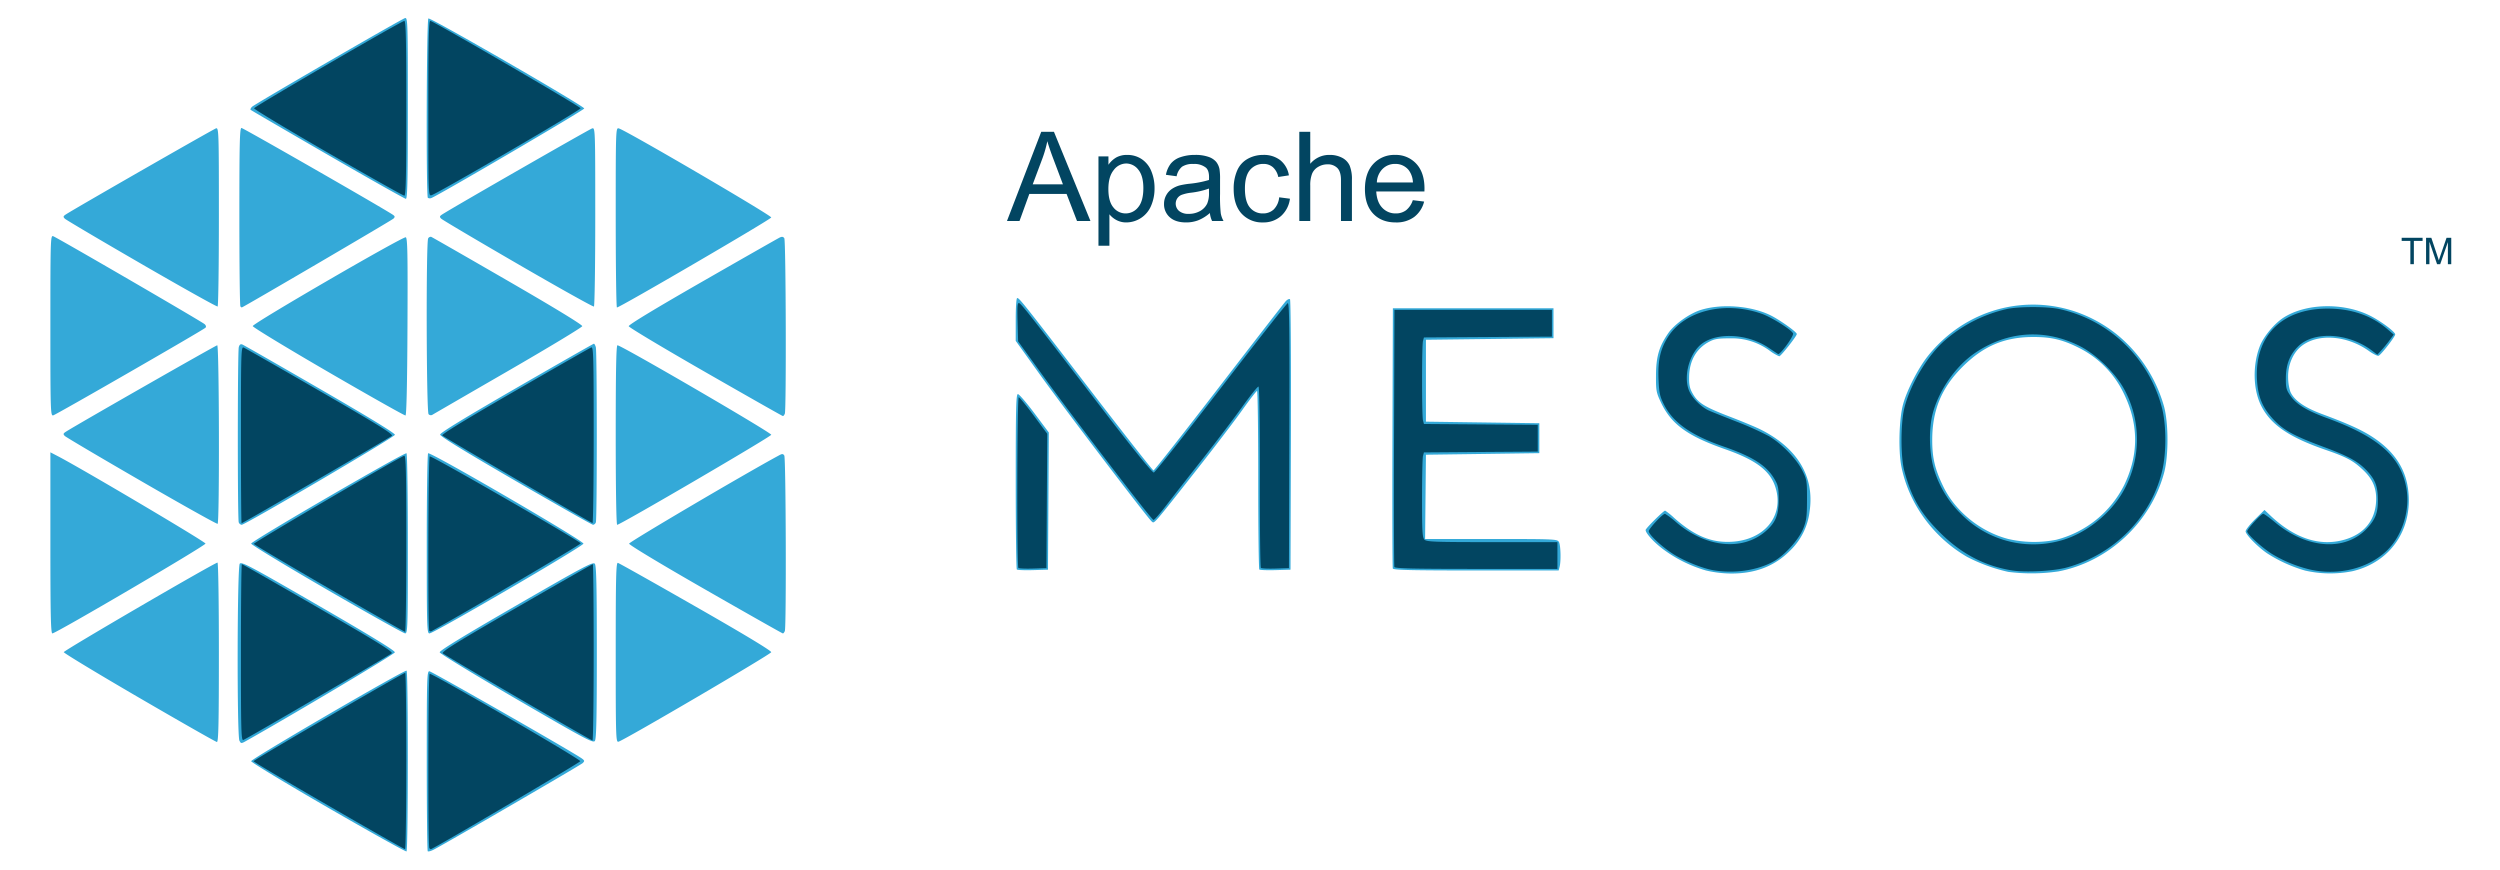 <svg xmlns="http://www.w3.org/2000/svg" id="svg8" viewBox="-0.592 -0.572 1145.04 398.32"><defs><style>.cls-1{fill:#34a9d8}.cls-2{fill:#024561}.cls-3{isolation:isolate}</style></defs><title>apache-mesos</title><g id="layer1"><g id="g826"><g id="path830"><path d="M149.713,369.399c-19.397-11.207-35.266-20.807-35.266-21.333,0-1.081,70.287-42.021,71.187-41.465.781.483.744,82.31-.037,82.793-.339.21-16.486-8.788-35.883-19.994Zm45.607,19.91c-.249-.249-.452-18.898-.452-41.444,0-37.647.097-40.992,1.192-40.992,1.054,0,66.328,37.342,69.892,39.984,1.245.923,1.281,1.159.321,2.089-.958.929-62.532,36.704-68.248,39.653-1.239.639-2.456.959-2.705.71Zm-86.244-50.628c-1.178-2.201-1.043-79.482.142-81.052.806-1.068,4.647.972,36.076,19.156,24.212,14.009,35.111,20.687,34.972,21.43-.153.816-45.326,27.737-67.764,40.383-2.642,1.489-2.673,1.49-3.426.083Zm126.914-19.03c-19.235-11.196-35.066-20.844-35.181-21.44-.145-.752,10.562-7.306,34.972-21.406,31.202-18.023,35.283-20.189,36.082-19.151.696.903.902,10.154.902,40.564,0,30.396-.206,39.667-.902,40.591C271.057,339.88,267.252,337.848,235.99,319.651Zm-172.752-.589c-19.041-11.085-34.621-20.508-34.621-20.94,0-.755,69.115-41.016,70.411-41.016.356,0,.634,17.981.634,41.112,0,32.439-.19,41.1-.902,41.055C98.264,339.241,82.278,330.146,63.237,319.061Zm218.183-20.812c0-34.606.159-41.212.99-41.016.545.128,16.608,9.159,35.697,20.068,22.362,12.78,34.644,20.195,34.532,20.849-.162.942-67.165,40.204-69.957,40.992-1.192.337-1.262-1.953-1.262-40.893ZM22.486,248.078V206.593l3.426,1.778c10.926,5.67,67.619,39.227,67.619,40.023,0,.956-68.444,41.106-70.143,41.147C22.676,289.557,22.486,280.797,22.486,248.078Zm126.582,21.35C130.026,258.391,114.447,248.931,114.447,248.405c0-1.111,70.22-41.937,71.146-41.365.341.211.62,18.864.62,41.453,0,38.646-.074,41.068-1.262,41.036C184.256,289.51,168.109,280.465,149.068,269.428ZM194.868,248.493c0-22.636.283-41.244.63-41.459,1.147-.709,71.136,40.009,71.136,41.384,0,1.149-68.469,41.083-70.504,41.121-1.188.022-1.262-2.404-1.262-41.046Zm127.664,21.006c-20.455-11.72-34.981-20.47-34.981-21.072,0-.771,52.945-31.947,68.747-40.481,1.379-.745,1.785-.719,2.333.147.729,1.153.968,78.452.247,80.329-.241.628-.646,1.136-.902,1.131-.255-.005-16.205-9.029-35.445-20.053ZM780.81,260.729a61.175,61.175,0,0,1-19.482-9.61c-4.261-3.141-8.201-7.434-8.201-8.937,0-.726,8.207-8.877,8.938-8.877a29.56,29.56,0,0,1,4.083,3.28c9.278,8.24,17.034,11.482,26.288,10.987,15.017-.803,24.025-11.659,20.302-24.466-2.294-7.89-8.721-12.86-23.187-17.93-17.321-6.071-24.698-11.45-29.418-21.452-2.145-4.546-2.297-5.385-2.255-12.448.05-8.509,1.402-13.125,5.644-19.281,2.84-4.121,9.849-9.091,15.039-10.664,9.4-2.848,22.417-1.895,31.343,2.295,4.164,1.955,12.465,7.815,12.465,8.8,0,.949-7.289,10.194-8.038,10.194a20.184,20.184,0,0,1-4.254-2.477,29.137,29.137,0,0,0-18.363-5.745c-5.304-.022-7.036.262-9.466,1.542-5.867,3.092-9.068,8.682-9.196,16.056-.065,3.735.274,5.309,1.664,7.744,2.415,4.228,5.456,6.111,17.057,10.558,5.521,2.117,11.824,4.746,14.006,5.842,16.97,8.528,24.814,21.636,22.452,37.518a29.767,29.767,0,0,1-9.057,18.087c-7.072,7.068-15.878,10.441-27.07,10.369A52.411,52.411,0,0,1,780.81,260.729Zm138.45.635a76.905,76.905,0,0,1-18.896-6.88C884.837,245.468,873.69,230.154,870.286,213.162c-1.469-7.336-1.085-21.782.759-28.543,1.798-6.592,7.03-16.741,11.495-22.3,21.561-26.84,59.435-31.165,86.254-9.85a65.53,65.53,0,0,1,21.752,33.03c2.135,7.899,2.148,22.752.027,30.592-6.124,22.634-25.464,40.651-48.357,45.047a84.182,84.182,0,0,1-22.956.225Zm21.982-14.729a48.153,48.153,0,0,0,31.086-25.06c6.774-14.105,6.665-28.05-.332-42.224a44.949,44.949,0,0,0-19.575-20.176c-7.95-4.136-13.412-5.461-22.224-5.392-12.78.1-22.37,4.18-31.783,13.523-9.713,9.64-13.986,19.881-14.007,33.571-.014,8.371,1.229,13.561,5.169,21.607,5.515,11.263,16.979,20.486,29.558,23.781a52.095,52.095,0,0,0,22.107.371Zm114.003,14.143a65.222,65.222,0,0,1-17.492-7.94c-4.408-3.033-9.823-8.576-9.823-10.056,0-.675,1.945-3.152,4.322-5.505L1036.573,233l2.71,2.552c11.068,10.42,22.41,14.194,33.553,11.163,8.985-2.444,14.199-8.464,14.825-17.116.445-6.146-1.296-10.536-5.905-14.895-4.537-4.291-7.55-5.906-17.283-9.264-16.825-5.804-25.256-11.642-29.556-20.463-3.58-7.345-3.799-18.241-.538-26.83,1.744-4.593,6.732-10.592,11.1-13.349,10.245-6.467,27.109-6.854,39.23-.901,4.879,2.397,11.741,7.479,11.741,8.697,0,1.039-6.437,9.329-7.587,9.771-.509.195-2.502-.776-4.427-2.16-9.771-7.019-22.815-8.147-30.43-2.631-4.052,2.935-6.602,8.43-6.602,14.227a22.865,22.865,0,0,0,.988,6.934c1.639,3.923,6.343,7.282,14.382,10.268,12.383,4.601,18.553,7.421,23.655,10.812,9.417,6.26,14.622,13.979,15.906,23.587,2.434,18.211-7.9,33.51-25.426,37.641a51.705,51.705,0,0,1-21.664-.266Zm-590.118-.522c-.278-.278-.505-18.465-.505-40.415,0-33.578.159-39.91,1.002-39.91.551,0,3.962,3.957,7.581,8.793l6.579,8.793-.188,31.417-.188,31.417-6.888.205c-3.788.113-7.115-.022-7.393-.301Zm111.075,0c-.278-.278-.505-18.789-.505-41.137s-.243-40.63-.541-40.629c-.297.001-3.37,3.977-6.827,8.836s-12.806,17.11-20.775,27.226c-20.499,26.023-19.394,24.755-20.671,23.696-1.872-1.553-39.873-51.501-51.313-67.444L464.621,155.545V145.739c0-5.714.286-9.806.685-9.806.994,0,2.912,2.416,33.777,42.555,15.405,20.033,28.295,36.424,28.645,36.424s13.802-17.093,29.892-37.985,29.881-38.67,30.645-39.506,1.659-1.252,1.988-.923.515,28.331.414,62.226l-.184,61.628-6.888.205c-3.788.113-7.115-.022-7.393-.301Zm61.134-.445c-.189-.496-.26-27.516-.158-60.045l.186-59.144h73.569v13.704l-29.211.361-29.211.361v37.506l25.966.361,25.966.361v13.704l-25.966.361-25.966.361-.192,19.294-.192,19.294h30.28c29.198,0,30.306.05,31.026,1.395.809,1.512.995,8.783.292,11.407l-.435,1.623h-37.805c-29.58,0-37.88-.196-38.149-.902ZM64.314,219.92C45.508,209.039,29.664,199.679,29.105,199.121c-.874-.874-.777-1.166.69-2.088,6.063-3.811,68.5-39.461,69.111-39.461.906,0,1.082,81.215.177,81.775-.317.196-15.964-8.546-34.77-19.426Zm44.44,18.735c-.576-1.502-.55-78.066.027-80.223.31-1.159.799-1.529,1.613-1.22.642.244,16.676,9.42,35.631,20.391,22.87,13.237,34.395,20.295,34.26,20.98-.21,1.067-68.585,41.212-70.192,41.212a1.714,1.714,0,0,1-1.34-1.141Zm126.859-18.923c-23.647-13.707-34.614-20.443-34.614-21.258,0-.817,11.052-7.579,34.981-21.404,19.24-11.116,35.187-20.212,35.438-20.215.251-.002.653.726.892,1.618.57,2.128.586,78.698.016,80.182a1.685,1.685,0,0,1-1.269,1.141c-.457,0-16.407-9.029-35.445-20.064Zm45.807-21.048c0-29.512.225-41.112.796-41.112,1.763,0,70.615,40.068,70.435,40.99-.178.914-69.179,41.235-70.566,41.235-.398,0-.665-16.489-.665-41.112ZM22.485,148.537c0-39.137.069-41.383,1.262-40.933,2.082.784,68.254,39.214,69.391,40.299.66.63.794,1.242.361,1.643-1.323,1.227-68.499,39.886-69.752,40.142-1.19.243-1.262-2.097-1.262-41.151Zm127.303,21.274C130.747,158.76,115.168,149.296,115.168,148.78c0-1.226,68.812-41.157,70.084-40.669.803.308.94,7.432.786,40.905-.121,26.266-.44,40.594-.908,40.709-.397.098-16.301-8.864-35.342-19.914Zm45.916,19.323c-1.011-1.011-1.193-78.93-.188-80.516a1.344,1.344,0,0,1,1.366-.721c.406.147,16.183,9.194,35.06,20.103,21.426,12.382,34.256,20.205,34.146,20.819-.097.541-15.431,9.8-34.075,20.575s-34.253,19.813-34.686,20.084a1.419,1.419,0,0,1-1.623-.344Zm126.827-19.244c-19.24-11.03-35.061-20.504-35.158-21.055-.112-.637,12.176-8.084,33.787-20.475,18.68-10.711,34.607-19.778,35.393-20.15,1.032-.488,1.611-.388,2.085.361.722,1.141.953,78.458.24,80.316-.241.627-.646,1.122-.902,1.099-.255-.022-16.205-9.066-35.445-20.096ZM64.313,120.385C45.508,109.504,29.664,100.145,29.105,99.586c-.874-.874-.777-1.167.69-2.093,5.65-3.566,67.521-39.011,68.579-39.288,1.224-.32,1.287,1.666,1.287,40.457,0,22.436-.26,40.954-.577,41.15-.317.196-15.964-8.546-34.77-19.426ZM109.518,139.78c-.264-.264-.481-18.765-.481-41.112,0-33.628.168-40.631.974-40.631.755,0,61.081,34.555,68.892,39.462,1.45.911,1.557,1.221.712,2.066-.766.766-68.95,40.696-69.492,40.696a2.146,2.146,0,0,1-.604-.481Zm127.141-19.379c-18.79-10.894-34.619-20.263-35.175-20.82-.868-.868-.77-1.164.694-2.084,6.425-4.038,67.319-38.963,68.452-39.259,1.392-.364,1.414.258,1.414,40.423,0,22.436-.275,40.963-.61,41.17S255.449,131.296,236.659,120.401Zm44.761-21.337c0-40.403.027-41.189,1.398-40.831,3.18.832,70.01,39.878,69.833,40.801-.168.874-69.341,41.226-70.672,41.226C281.671,140.261,281.42,121.722,281.42,99.065ZM149.483,70.3c-19.202-11.107-35.083-20.365-35.292-20.573-.209-.209.088-.836.659-1.395,1.358-1.327,68.365-40.168,70.062-40.612,1.242-.325,1.3,1.528,1.3,41.217,0,32.945-.188,41.557-.909,41.557C184.804,90.493,168.684,81.406,149.483,70.3Zm45.889,19.735c-.849-.849-.606-81.617.247-82.144.945-.584,71.377,40.095,71.377,41.225,0,.698-66.631,39.723-70,40.999a1.742,1.742,0,0,1-1.623-.079Z" class="cls-1"/></g><g id="path828"><path d="M149.942,368.483c-18.927-10.941-34.413-20.128-34.413-20.415,0-.522,68.591-40.474,69.487-40.474.262,0,.476,18.176.476,40.391s-.256,40.391-.568,40.391S168.869,379.424,149.942,368.483Zm46.128,19.412c-.703-.703-.589-79.428.116-79.863.828-.512,69.005,39.039,69.005,40.031,0,.587-67.485,40.313-68.483,40.313A1.897,1.897,0,0,1,196.07,387.895Zm-86.311-89.6c0-22.257.196-40.468.435-40.468.24,0,15.985,8.991,34.99,19.981,27.292,15.781,34.363,20.163,33.644,20.849-.982.937-66.155,38.988-67.973,39.685-.974.374-1.097-4.121-1.097-40.047Zm126.943,20.763c-18.446-10.73-33.951-19.907-34.455-20.395-.73-.707,6.09-4.93,33.684-20.861,19.03-10.986,34.778-19.975,34.995-19.975s.395,18.176.395,40.391-.243,40.381-.541,40.37c-.297-.011-15.633-8.8-34.08-19.529ZM150.15,268.979c-18.843-10.904-34.354-20.103-34.468-20.441-.196-.578,66.825-39.849,68.863-40.351.774-.191.948,7.169.948,40.211,0,22.244-.243,40.436-.541,40.426-.297-.011-15.958-8.94-34.801-19.844Zm45.901,19.362c-.731-.731-.544-79.424.19-79.877.733-.453,68.78,38.751,69.141,39.834.162.487-54.496,32.648-68.429,40.264a.836.836,0,0,1-.902-.221Zm588.201-27.717c-5.034-.837-13.503-4.256-18.571-7.498-5.182-3.315-11.111-8.86-11.111-10.391,0-1.157,6.362-7.988,7.439-7.988a36.317,36.317,0,0,1,5.322,4.058c13.568,11.51,30.358,13.099,40.872,3.868,4.478-3.932,5.853-7.312,5.863-14.417.008-5.401-.228-6.533-1.979-9.512-3.613-6.146-9.941-10.182-23.153-14.767-15.168-5.264-23.309-11.035-27.524-19.51-1.775-3.569-2.119-5.233-2.373-11.474-.344-8.474.845-13.744,4.34-19.235,7.671-12.052,25.963-16.576,42.922-10.616,4.508,1.584,13.735,7.378,14.365,9.018.439,1.144-6.01,9.96-6.889,9.417-.306-.189-2.265-1.494-4.353-2.898-10.469-7.045-25.948-7.177-32.232-.276-4.562,5.011-6.496,13.888-4.286,19.674,1.32,3.457,5.567,7.771,9.286,9.431,1.272.568,6.924,2.83,12.561,5.027a141.125,141.125,0,0,1,14.786,6.637c5.916,3.445,12.641,10.344,15.357,15.756,2.062,4.109,2.163,4.734,2.149,13.327-.014,7.734-.253,9.612-1.693,13.211-2.055,5.137-8.601,12.379-13.696,15.153-7.502,4.083-17.84,5.594-27.402,4.004Zm136.789.082c-12.571-1.998-23.408-7.675-33.036-17.305-8.972-8.974-13.077-16.046-16.376-28.215-1.752-6.461-1.719-22.205.06-29.124,2.854-11.099,10.95-24.38,18.971-31.121a65.36,65.36,0,0,1,27.999-13.992c5.563-1.165,18.239-1.165,23.802,0a62.278,62.278,0,0,1,47.272,45.753c1.933,8.062,1.91,20.329-.054,28.521-5.035,21.004-21.8,38.002-43.471,44.077-5.989,1.679-18.91,2.401-25.166,1.407Zm21.419-13.475c12.281-3.033,24.797-13.202,30.512-24.792a48.151,48.151,0,0,0-.343-44.168c-4.042-7.804-13.158-16.684-21.153-20.605-15.851-7.773-32.779-6.556-47.456,3.41-8.773,5.958-16.42,16.837-19.336,27.509-2.004,7.335-1.7,18.975.688,26.326a47.785,47.785,0,0,0,12.072,19.784,46.366,46.366,0,0,0,45.016,12.535Zm115.305,13.126a61.386,61.386,0,0,1-17.33-6.962c-4.567-2.733-11.784-9.22-11.784-10.591,0-1.08,6.388-8.057,7.377-8.057.379,0,2.85,1.802,5.491,4.004,14.717,12.269,32.452,13.303,42.244,2.464,3.63-4.018,4.754-6.951,4.749-12.395-.008-6.269-.987-9.224-4.321-13.012-4.182-4.751-8.518-7.227-20.384-11.637-13.626-5.065-18.401-7.655-22.915-12.427-5.21-5.509-7.298-10.47-7.751-18.419-1.13-19.827,11.205-32.4,31.933-32.547,11.076-.078,20.384,3.067,27.762,9.382l2.944,2.52-1.942,2.626c-1.068,1.445-2.759,3.514-3.758,4.6l-1.816,1.973-2.403-1.833c-10.772-8.216-26.716-9.12-33.913-1.923-3.814,3.814-5.528,8.221-5.582,14.352-.041,4.626.184,5.493,2.146,8.295,2.752,3.928,7.451,6.766,17.004,10.27,23.524,8.629,33.685,17.725,36.104,32.319,1.631,9.845-1.865,21.133-8.647,27.915C1084.634,259.614,1070.783,263.187,1057.765,260.356ZM465.849,259.536c-.772-.772-.62-78.163.153-78.163.363,0,3.45,3.765,6.86,8.367l6.2,8.367-.188,30.762-.188,30.762-6.165.206c-3.391.113-6.393-.022-6.672-.301Zm111.058-.016c-.288-.288-.5-19.038-.472-41.667.031-24.488-.218-41.234-.613-41.366-.365-.122-3.75,4.092-7.522,9.365s-12.008,16.102-18.303,24.065S536.279,227.362,533.502,230.988s-5.373,6.594-5.77,6.595c-.873.002-36.48-46.506-51.34-67.057l-10.67-14.757-.25-8.916c-.202-7.192-.064-8.854.712-8.596,1.018.339,4.853,5.223,39.126,49.825,13.616,17.72,21.896,27.906,22.573,27.769.588-.12,14.426-17.557,30.752-38.749s30.092-38.666,30.59-38.83c.723-.237.868,11.978.721,60.531l-.185,60.828-6.165.206c-3.391.113-6.4-.029-6.688-.317Zm61.149-.43c-.189-.496-.26-27.192-.158-59.324l.186-58.422h72.126v12.262l-29.31.188-29.31.188-.433,1.615c-.564,2.104-.564,34.303-0,36.407l.433,1.614,26.064.189,26.064.189v12.262l-26.064.189-26.064.189-.433,1.614c-.238.888-.437,9.624-.442,19.414-.008,15.229.154,17.963,1.124,18.933.994.994,4.812,1.133,31.014,1.133h29.881v12.262h-37.168c-29.07,0-37.243-.197-37.512-.902ZM109.759,198.606c0-37.323.093-40.433,1.191-40.011.655.251,16.419,9.258,35.032,20.016,27.256,15.753,33.656,19.731,32.889,20.444-.95.882-68.245,40.02-68.813,40.02C109.893,239.074,109.759,220.864,109.759,198.606Zm126.725,20.669c-18.566-10.812-34.085-19.985-34.486-20.387-.492-.492,10.329-7.114,33.196-20.317,18.659-10.773,34.421-19.778,35.027-20.011.981-.376,1.102,4.04,1.102,40.045,0,22.257-.243,40.436-.541,40.397s-15.731-8.917-34.298-19.728ZM149.63,69.392c-18.732-10.808-33.96-19.975-33.84-20.371.263-.87,67.513-39.977,68.8-40.008.711-.016.902,8.453.902,40.008,0,31.546-.191,40.029-.902,40.026C184.094,89.045,168.362,80.2,149.63,69.392Zm45.959-20.287c0-31.617.191-40.112.902-40.102,1.274.019,68.564,39.141,68.83,40.017.22.726-65.647,39.13-68.305,39.826C195.607,89.215,195.589,88.71,195.589,49.105Z" class="cls-2"/></g><g id="text836" class="cls-3"><g class="cls-3"><path d="M460.623,100.636l15.685-40.841h5.822l16.715,40.841h-6.157l-4.764-12.369H470.847l-4.485,12.369Zm11.784-16.771h13.846l-4.262-11.311q-1.95-5.153-2.897-8.469a52.042,52.042,0,0,1-2.201,7.801Z" class="cls-2"/><path d="M502.522,111.975V71.05h4.569V74.895a11.263,11.263,0,0,1,3.649-3.385,10.031,10.031,0,0,1,4.931-1.128,11.694,11.694,0,0,1,6.686,1.95,11.969,11.969,0,0,1,4.374,5.502,20.098,20.098,0,0,1,1.477,7.787,19.777,19.777,0,0,1-1.63,8.176,12.388,12.388,0,0,1-11.269,7.508,9.438,9.438,0,0,1-4.499-1.059,10.238,10.238,0,0,1-3.273-2.674v14.403Zm4.541-25.964q0,5.711,2.312,8.441a7.089,7.089,0,0,0,5.6,2.73,7.248,7.248,0,0,0,5.725-2.828q2.383-2.827,2.382-8.761,0-5.656-2.326-8.469a7.006,7.006,0,0,0-5.558-2.814,7.222,7.222,0,0,0-5.669,2.995Q507.063,80.3,507.063,86.01Z" class="cls-2"/><path d="M553.56,96.987a18.674,18.674,0,0,1-5.363,3.343,15.501,15.501,0,0,1-5.53.975q-4.876,0-7.494-2.382a7.86,7.86,0,0,1-2.619-6.087,8.099,8.099,0,0,1,.989-3.97,8.186,8.186,0,0,1,2.591-2.883,12.181,12.181,0,0,1,3.607-1.644,35.829,35.829,0,0,1,4.458-.752,45.812,45.812,0,0,0,8.942-1.728q.028-1.031.028-1.309,0-3.064-1.42-4.318a8.397,8.397,0,0,0-5.711-1.699,8.857,8.857,0,0,0-5.223,1.24,7.574,7.574,0,0,0-2.494,4.388L533.418,79.492a12.152,12.152,0,0,1,2.201-5.084,9.646,9.646,0,0,1,4.43-2.981,19.758,19.758,0,0,1,6.714-1.044,17.773,17.773,0,0,1,6.157.892,8.12,8.12,0,0,1,3.482,2.242,7.897,7.897,0,0,1,1.56,3.413,28.26,28.26,0,0,1,.25,4.625v6.686a71.019,71.019,0,0,0,.32,8.845,11.153,11.153,0,0,0,1.268,3.552h-5.237A10.628,10.628,0,0,1,553.56,96.987Zm-.418-11.199a36.777,36.777,0,0,1-8.19,1.895,18.941,18.941,0,0,0-4.374,1.003,4.359,4.359,0,0,0-1.978,1.629,4.433,4.433,0,0,0,.822,5.725,6.532,6.532,0,0,0,4.443,1.337,10.339,10.339,0,0,0,5.154-1.268,7.806,7.806,0,0,0,3.315-3.469,12.111,12.111,0,0,0,.808-5.014Z" class="cls-2"/><path d="M585.29,89.799l4.932.641a12.79,12.79,0,0,1-4.138,7.981,12.049,12.049,0,0,1-8.176,2.883,12.703,12.703,0,0,1-9.765-3.97q-3.691-3.97-3.691-11.38A20.596,20.596,0,0,1,566.04,77.569a11.073,11.073,0,0,1,4.833-5.391,14.335,14.335,0,0,1,7.062-1.797,12.277,12.277,0,0,1,7.884,2.438,11.182,11.182,0,0,1,3.929,6.923l-4.876.752a8.096,8.096,0,0,0-2.465-4.485,6.382,6.382,0,0,0-4.276-1.504,7.782,7.782,0,0,0-6.157,2.716Q569.606,79.937,569.606,85.815q0,5.962,2.285,8.664a7.432,7.432,0,0,0,5.962,2.702,7.027,7.027,0,0,0,4.931-1.811A8.985,8.985,0,0,0,585.29,89.799Z" class="cls-2"/><path d="M594.511,100.636V59.795h5.015V74.449a11.205,11.205,0,0,1,8.859-4.067,11.943,11.943,0,0,1,5.711,1.295,7.606,7.606,0,0,1,3.469,3.58,16.508,16.508,0,0,1,1.045,6.63v18.749h-5.015v-18.749q0-3.761-1.63-5.474a6.063,6.063,0,0,0-4.611-1.713,8.133,8.133,0,0,0-4.192,1.156,6.532,6.532,0,0,0-2.8,3.134,14.405,14.405,0,0,0-.836,5.46v16.186Z" class="cls-2"/><path d="M646.496,91.108l5.182.641a12.643,12.643,0,0,1-4.541,7.048,13.651,13.651,0,0,1-8.469,2.507q-6.492,0-10.294-3.998-3.803-3.998-3.803-11.213,0-7.466,3.845-11.589a13.012,13.012,0,0,1,9.973-4.123,12.651,12.651,0,0,1,9.695,4.04q3.76,4.039,3.761,11.366,0,.446-.028,1.337H629.753q.278,4.875,2.758,7.466a8.209,8.209,0,0,0,6.185,2.591,7.668,7.668,0,0,0,4.708-1.449A9.618,9.618,0,0,0,646.496,91.108Zm-16.465-8.107h16.521a10.02,10.02,0,0,0-1.895-5.599,7.686,7.686,0,0,0-6.213-2.897,7.968,7.968,0,0,0-5.809,2.312A9.153,9.153,0,0,0,630.031,83.001Z" class="cls-2"/></g></g><g id="text840" class="cls-3"><g class="cls-3"><path d="M1103.393,120.427V109.766h-3.982v-1.427h9.581v1.427h-3.999v10.661Z" class="cls-2"/><path d="M1110.583,120.427V108.339h2.408l2.861,8.559q.396,1.195.577,1.789.205-.66.643-1.938l2.895-8.411h2.152v12.088h-1.542V110.31l-3.513,10.117h-1.443l-3.496-10.291v10.291Z" class="cls-2"/></g></g></g></g></svg>